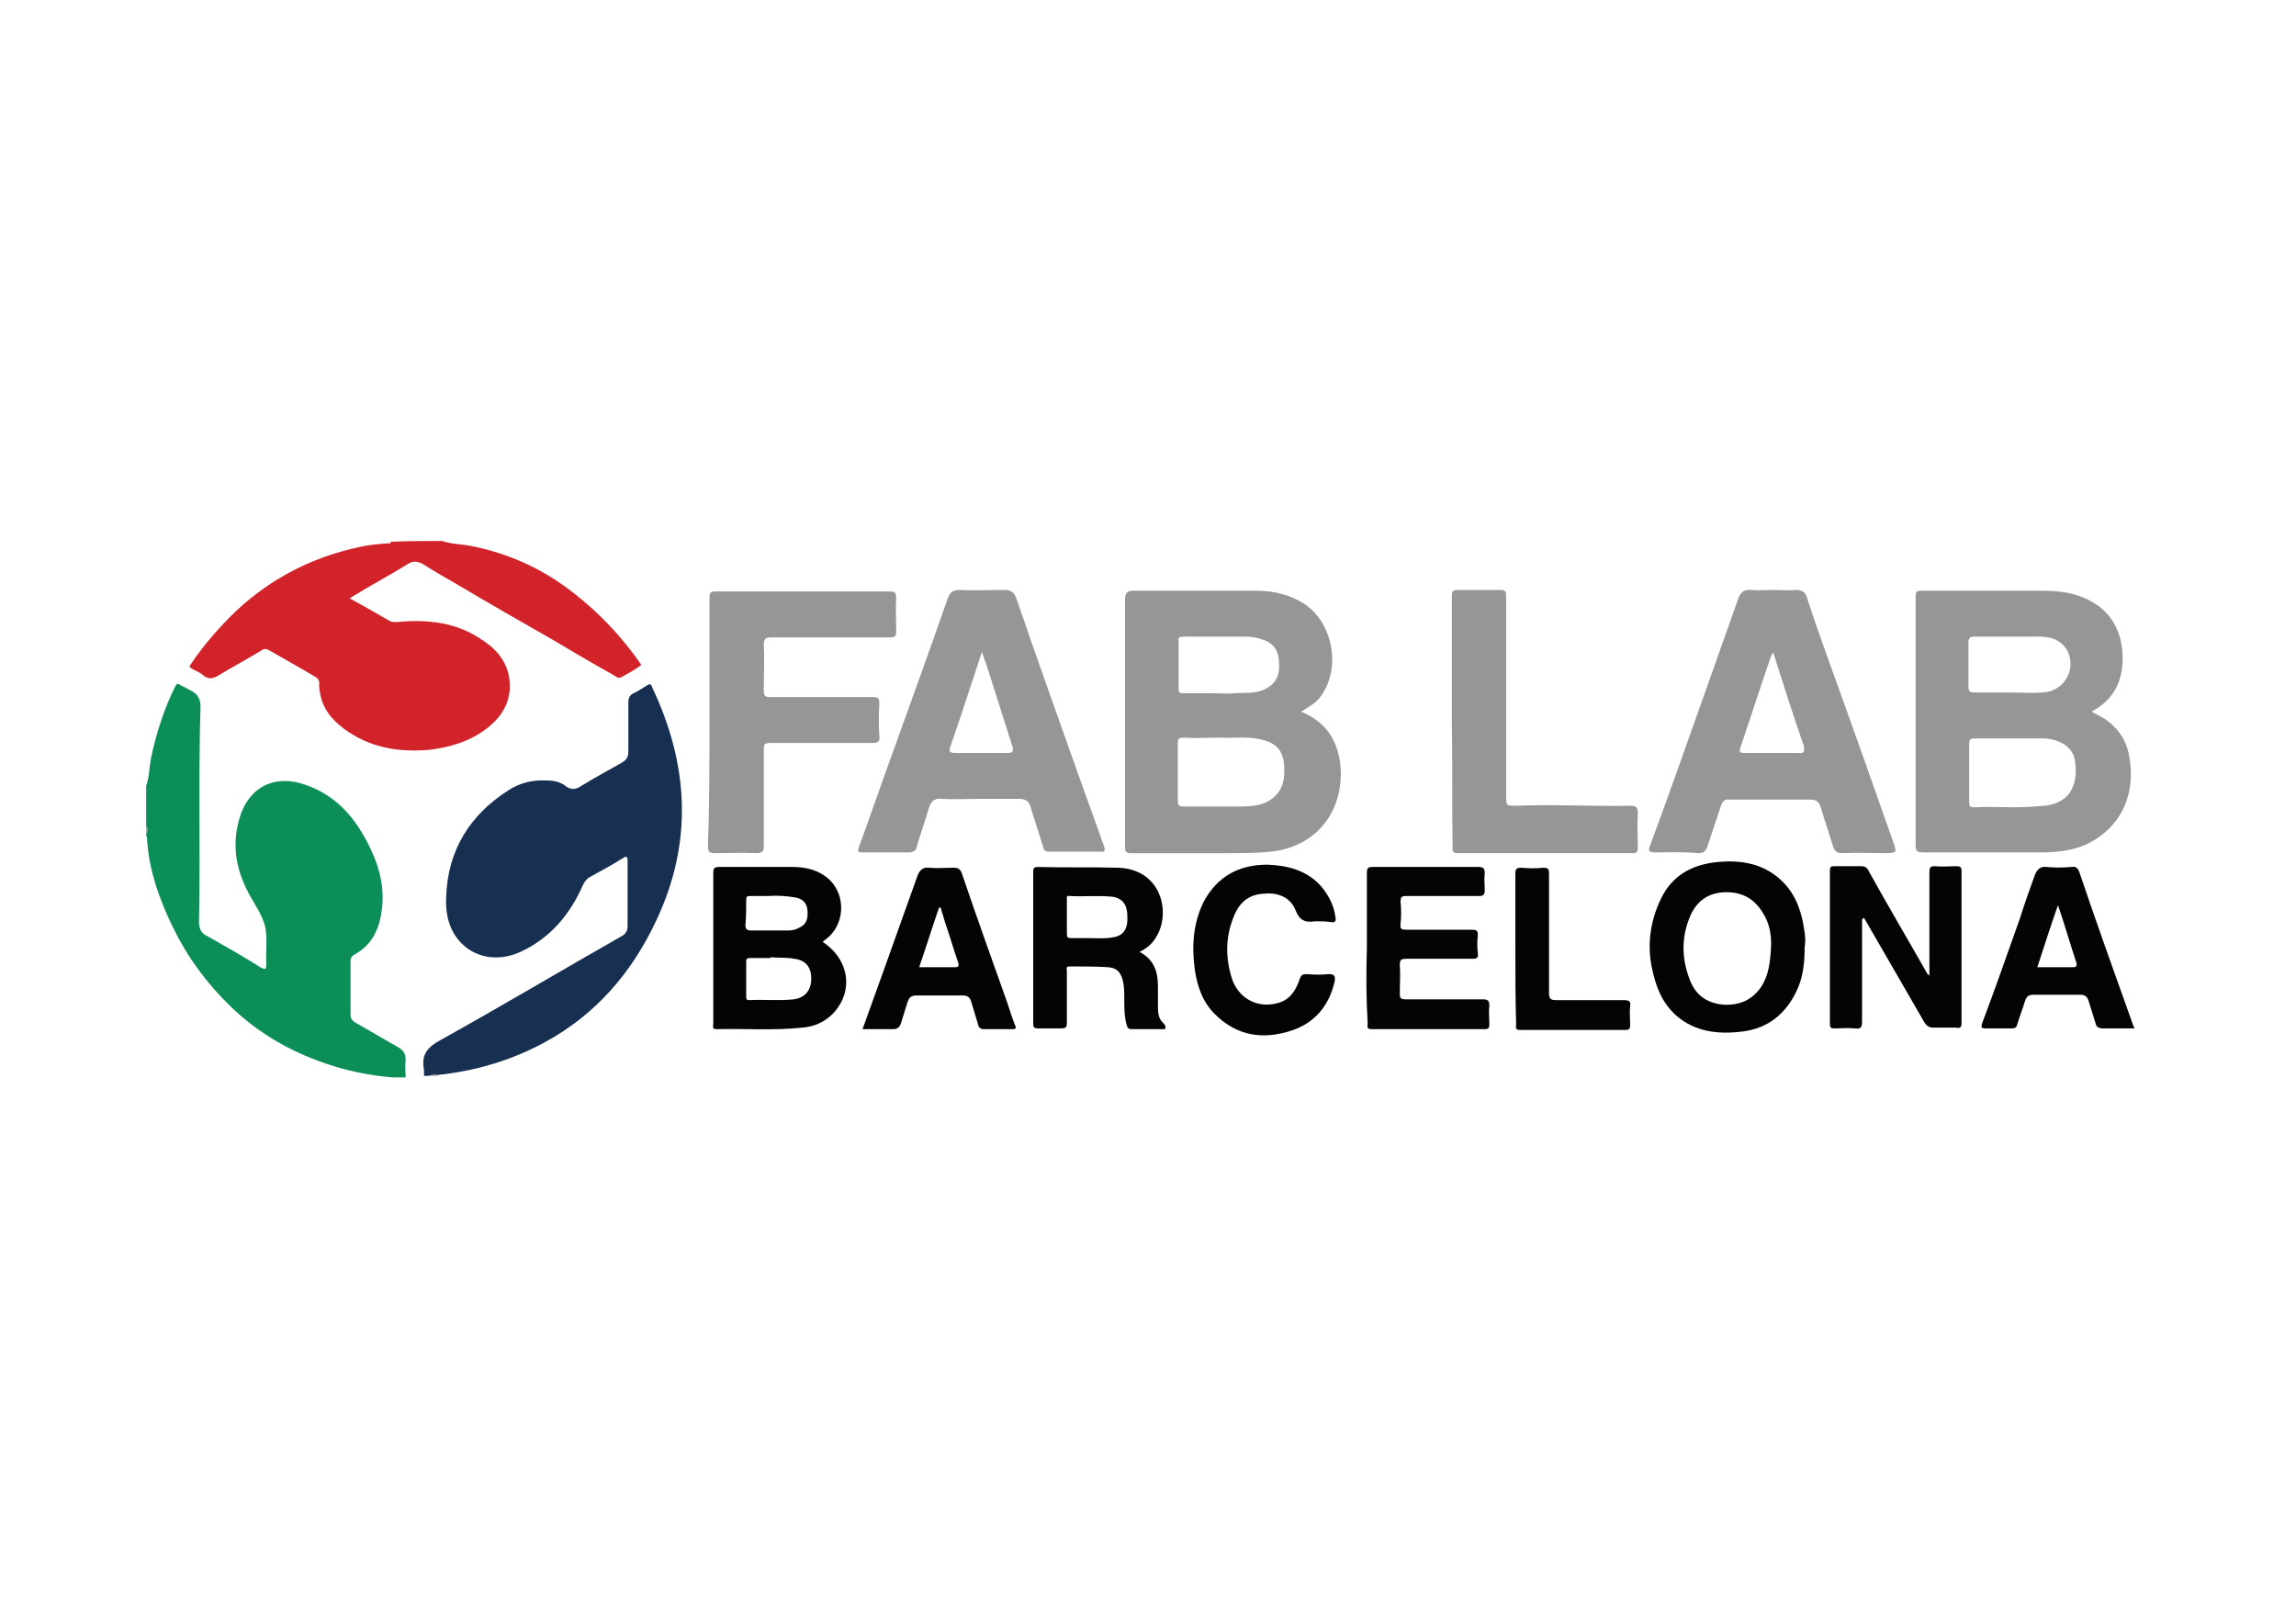 <?xml version="1.0" encoding="utf-8"?>
<!-- Generator: Adobe Illustrator 22.0.0, SVG Export Plug-In . SVG Version: 6.00 Build 0)  -->
<svg version="1.1" id="Layer_2_1_" xmlns="http://www.w3.org/2000/svg" xmlns:xlink="http://www.w3.org/1999/xlink" x="0px" y="0px"
	 viewBox="0 0 300 211.3" style="enable-background:new 0 0 300 211.3;" xml:space="preserve">
<style type="text/css">
	.st0{fill:#172F51;}
	.st1{fill:#0C8E58;}
	.st2{fill:#D2222A;}
	.st3{fill:#A7A9A8;}
	.st4{fill:#9C9B9B;}
	.st5{fill:#969696;}
	.st6{fill:#040404;}
</style>
<g>
	<path class="st0" d="M55.4,140.6c0-0.3,0-0.5,0-0.8c-0.4-2,0.5-3,2.2-3.9c7.9-4.4,15.8-9.1,23.7-13.6c0.5-0.3,0.7-0.7,0.7-1.3
		c0-2.8,0-5.6,0-8.4c0-0.7-0.1-0.8-0.7-0.4c-1.4,0.9-2.8,1.6-4.2,2.4c-0.4,0.2-0.7,0.6-0.9,1c-1.7,3.9-4.3,7-8.2,8.8
		c-3.3,1.5-6.7,0.6-8.5-2.1c-1-1.5-1.3-3.3-1.2-5.1c0.2-6.1,3.1-10.7,8.1-13.9c1.5-1,3.2-1.4,5-1.3c1,0,1.9,0.2,2.6,0.8
		c0.6,0.4,1.2,0.4,1.8,0c1.8-1.1,3.6-2.1,5.4-3.1c0.7-0.4,0.9-0.8,0.9-1.5c0-2.1,0-4.3,0-6.4c0-0.6,0.2-1,0.7-1.2
		c0.6-0.3,1.2-0.7,1.7-1c0.4-0.3,0.6-0.2,0.7,0.2c4.8,10.1,5.4,20.3,0.5,30.6c-3.2,6.8-7.9,12.2-14.5,15.8
		c-4.4,2.4-9.2,3.8-14.2,4.3c-0.3,0.1-0.6-0.1-0.9,0.1C56,140.6,55.7,140.6,55.4,140.6z"/>
	<path class="st1" d="M19.1,102.7c0.4-1.1,0.4-2.3,0.6-3.5c0.7-3.3,1.7-6.5,3.2-9.5c0.2-0.4,0.3-0.4,0.6-0.2
		c0.6,0.3,1.2,0.6,1.7,0.9c0.7,0.4,1,1.1,1,1.9c-0.3,9.4,0,18.8-0.2,28.2c0,0.9,0.3,1.5,1.2,1.9c2.3,1.3,4.6,2.6,6.8,4
		c0.6,0.3,0.8,0.4,0.8-0.4c-0.1-1.7,0.2-3.4-0.2-5.1c-0.4-1.3-1.1-2.4-1.8-3.6c-1.9-3.3-2.6-6.7-1.5-10.4c1.2-4.1,4.7-5.8,8.7-4.3
		c3.7,1.3,6.1,3.9,7.9,7.3c1.5,2.8,2.4,5.7,2,8.9c-0.3,2.5-1.2,4.6-3.5,5.9c-0.4,0.2-0.6,0.5-0.6,0.9c0,2.3,0,4.6,0,7
		c0,0.7,0.4,0.9,0.9,1.2c1.8,1,3.6,2.1,5.4,3.1c0.6,0.4,0.9,0.8,0.9,1.6c-0.1,0.8,0,1.6,0,2.3c-0.6,0-1.1,0-1.7,0
		c-2.6-0.2-5.2-0.7-7.8-1.5c-5.1-1.6-9.6-4.1-13.4-7.8c-3.1-3-5.6-6.4-7.5-10.3c-1.8-3.7-3.2-7.6-3.4-11.8c0-0.1,0-0.1-0.1-0.1
		c0-0.1,0-0.1,0-0.2c0.1-0.3,0.1-0.7,0-1C19.1,106.2,19.1,104.4,19.1,102.7z"/>
	<path class="st2" d="M57.8,70.7c1.1,0.4,2.3,0.4,3.5,0.6c5.2,1,9.8,3.1,13.9,6.4c3.3,2.6,6.2,5.7,8.6,9.2c-0.8,0.6-1.7,1.1-2.6,1.6
		c-0.4,0.2-0.6,0-0.9-0.2c-2.7-1.5-5.4-3.1-8.1-4.7c-4.2-2.4-8.4-4.8-12.6-7.3c-1.4-0.8-2.8-1.6-4.2-2.5c-0.7-0.4-1.3-0.6-2.1-0.1
		c-2.4,1.5-4.9,2.8-7.3,4.3c-0.1,0.1-0.2,0.1-0.3,0.2c1.8,1,3.6,2,5.3,3c0.3,0.1,0.5,0.1,0.8,0.1c4-0.4,7.9,0,11.3,2.4
		c1.7,1.1,3,2.6,3.4,4.7c0.5,2.9-0.7,5.1-2.9,6.8c-2.2,1.7-4.9,2.5-7.6,2.8c-3.7,0.3-7.2-0.2-10.4-2.3c-1.8-1.2-3.2-2.6-3.7-4.7
		c-0.1-0.5-0.2-1-0.2-1.5c0.1-0.6-0.2-0.9-0.6-1.1c-2-1.2-4-2.3-5.9-3.4c-0.5-0.3-0.8-0.2-1.2,0.1c-1.8,1.1-3.7,2.1-5.5,3.2
		c-0.7,0.4-1.2,0.5-1.9,0c-0.4-0.4-1-0.6-1.5-0.9c-0.4-0.2-0.4-0.3-0.1-0.7c1.7-2.5,3.7-4.8,5.9-6.9c4.6-4.3,10-7,16-8.3
		c1.3-0.3,2.5-0.4,3.8-0.5c0.2,0,0.3,0.1,0.4-0.2C53.2,70.7,55.5,70.7,57.8,70.7z"/>
	<path class="st3" d="M19.1,107.9c0.2,0.3,0.3,0.7,0,1C19.1,108.6,19.1,108.3,19.1,107.9z"/>
	<path class="st4" d="M56.3,140.6c0.3-0.3,0.6-0.2,0.9-0.1c0,0,0,0.1,0,0.1C56.9,140.6,56.6,140.6,56.3,140.6z"/>
	<path class="st5" d="M92.7,94.2c0-5.4,0-10.7,0-16.1c0-0.7,0.2-0.8,0.8-0.8c7.6,0,15.2,0,22.7,0c0.7,0,0.9,0.1,0.9,0.9
		c-0.1,1.4,0,2.9,0,4.3c0,0.7-0.2,0.8-0.9,0.8c-5.1,0-10.3,0-15.4,0c-0.8,0-1,0.2-1,1c0.1,2,0,4,0,6c0,0.6,0.2,0.8,0.8,0.8
		c4.5,0,9,0,13.4,0c0.7,0,0.9,0.1,0.9,0.9c-0.1,1.4-0.1,2.8,0,4.2c0.1,0.8-0.3,0.9-1,0.9c-4.4,0-8.9,0-13.3,0
		c-0.6,0-0.8,0.1-0.8,0.8c0,4.2,0,8.4,0,12.6c0,0.8-0.2,1-1,1c-1.8-0.1-3.6,0-5.4,0c-0.7,0-0.9-0.2-0.9-0.9
		C92.7,105.1,92.7,99.6,92.7,94.2C92.7,94.2,92.7,94.2,92.7,94.2z"/>
	<path class="st5" d="M189.7,94.2c0-5.3,0-10.6,0-15.9c0-1.2,0-1.2,1.2-1.2c1.6,0,3.2,0,4.7,0c1.2,0,1.2,0,1.2,1.2
		c0,8.6,0,17.1,0,25.7c0,1.3,0,1.3,1.3,1.3c5-0.2,9.9,0.1,14.9,0c0.8,0,1,0.2,1,1c-0.1,1.5,0,3,0,4.5c0,0.5-0.1,0.7-0.7,0.7
		c-7.6,0-15.3,0-22.9,0c-0.7,0-0.6-0.4-0.6-0.9C189.7,105,189.8,99.6,189.7,94.2C189.7,94.2,189.7,94.2,189.7,94.2z"/>
	<path class="st6" d="M243.3,120.1c0,0.3,0,0.6,0,0.9c0,4.2,0,8.3,0,12.5c0,0.8-0.2,1-0.9,0.9c-0.9-0.1-1.8,0-2.7,0
		c-0.5,0-0.6-0.1-0.6-0.6c0-6.7,0-13.3,0-20c0-0.5,0.1-0.6,0.6-0.6c1.2,0,2.3,0,3.5,0c0.5,0,0.8,0.2,1,0.7c2.5,4.5,5.1,8.9,7.6,13.3
		c0,0.1,0.1,0.1,0.3,0.3c0-0.4,0-0.7,0-0.9c0-4.2,0-8.4,0-12.6c0-0.6,0.1-0.8,0.7-0.8c0.9,0.1,1.9,0,2.8,0c0.5,0,0.7,0.1,0.7,0.6
		c0,6.6,0,13.2,0,19.9c0,0.6-0.2,0.7-0.7,0.6c-1,0-2,0-3,0c-0.5,0-0.8-0.2-1.1-0.6c-2.6-4.5-5.2-9-7.8-13.5
		c-0.1-0.1-0.1-0.2-0.2-0.3C243.5,120.1,243.4,120.1,243.3,120.1z"/>
	<path class="st6" d="M178.6,123.9c0-3.3,0-6.5,0-9.8c0-0.6,0.1-0.8,0.7-0.8c4.6,0,9.3,0,13.9,0c0.6,0,0.8,0.2,0.8,0.8
		c-0.1,0.7,0,1.5,0,2.3c0,0.5-0.2,0.7-0.7,0.7c-3.2,0-6.4,0-9.6,0c-0.5,0-0.7,0.1-0.7,0.7c0.1,1,0.1,2,0,2.9
		c-0.1,0.8,0.2,0.8,0.8,0.8c2.8,0,5.7,0,8.5,0c0.6,0,0.8,0.1,0.8,0.7c-0.1,0.8-0.1,1.6,0,2.4c0.1,0.6-0.2,0.7-0.7,0.7
		c-2.9,0-5.7,0-8.6,0c-0.7,0-0.9,0.1-0.9,0.8c0.1,1.3,0,2.5,0,3.8c0,0.6,0.2,0.7,0.8,0.7c3.4,0,6.7,0,10.1,0c0.6,0,0.8,0.2,0.8,0.8
		c-0.1,0.8,0,1.7,0,2.5c0,0.4-0.1,0.6-0.6,0.6c-4.9,0-9.9,0-14.8,0c-0.7,0-0.5-0.4-0.5-0.8C178.5,130.4,178.5,127.1,178.6,123.9
		C178.5,123.9,178.5,123.9,178.6,123.9z"/>
	<path class="st6" d="M172.1,120.4c-0.1,0-0.2,0-0.3,0c-1.2,0.2-2-0.1-2.5-1.4c-0.7-1.8-2.4-2.4-4.2-2.2c-2,0.1-3.2,1.2-3.9,3
		c-1.1,2.7-1.1,5.4-0.2,8.2c0.9,2.5,3.3,3.8,5.9,3.1c1.6-0.4,2.4-1.6,2.9-3.1c0.2-0.6,0.4-0.7,1-0.7c0.9,0.1,1.9,0.1,2.8,0
		c0.7,0,0.9,0.2,0.8,0.9c-0.7,3.2-2.6,5.5-5.7,6.5c-3.7,1.2-7.1,0.7-10-2.2c-1.6-1.6-2.3-3.7-2.6-5.9c-0.4-3-0.2-6,1.2-8.8
		c1.8-3.3,4.6-4.8,8.3-4.8c2.6,0.1,5.1,0.7,7,2.8c1,1.2,1.7,2.5,1.9,4.1c0.1,0.5-0.1,0.7-0.6,0.6
		C173.1,120.4,172.6,120.4,172.1,120.4C172.1,120.4,172.1,120.4,172.1,120.4z"/>
	<path class="st6" d="M198,123.9c0-3.2,0-6.5,0-9.7c0-0.6,0.1-0.8,0.8-0.8c1,0.1,1.9,0.1,2.9,0c0.6,0,0.7,0.2,0.7,0.8
		c0,5.2,0,10.4,0,15.6c0,0.7,0.2,0.9,0.9,0.9c3,0,5.9,0,8.9,0c0.7,0,0.9,0.2,0.8,0.8c-0.1,0.8,0,1.6,0,2.5c0,0.4-0.1,0.6-0.6,0.6
		c-4.6,0-9.2,0-13.8,0c-0.7,0-0.5-0.4-0.5-0.8C198,130.4,198,127.1,198,123.9C198,123.9,198,123.9,198,123.9z"/>
	<path class="st6" d="M278.8,134.2c-2.4-6.7-4.8-13.4-7.1-20.2c-0.2-0.6-0.5-0.8-1.1-0.7c-1.1,0.1-2.1,0.1-3.2,0
		c-0.8-0.1-1.2,0.3-1.5,1c-0.7,1.9-1.4,3.9-2,5.8c-1.6,4.5-3.2,9.1-4.9,13.6c-0.2,0.6-0.1,0.7,0.5,0.7c1.1,0,2.2,0,3.3,0
		c0.5,0,0.7-0.1,0.8-0.6c0.3-1,0.7-2,1-3c0.2-0.6,0.5-0.8,1.1-0.8c2,0,4.1,0,6.1,0c0.6,0,0.9,0.2,1.1,0.8c0.3,1,0.6,1.9,0.9,2.9
		c0.1,0.5,0.4,0.7,1,0.7c1.4,0,2.8,0,4.1,0c0-0.1,0-0.1,0-0.2C278.9,134.3,278.8,134.3,278.8,134.2z M270.9,126.4c-1.5,0-3,0-4.7,0
		c0.9-2.7,1.7-5.3,2.7-8.1c0.9,2.6,1.6,5.1,2.4,7.5C271.4,126.2,271.3,126.4,270.9,126.4z"/>
	<path class="st5" d="M278.3,99.4c-0.3-2.5-1.5-4.4-3.7-5.7c-0.4-0.2-0.8-0.4-1.3-0.7c2.4-1.3,3.7-3.2,4-5.9
		c0.3-3.2-0.7-6.5-3.7-8.3c-2.1-1.3-4.4-1.6-6.7-1.6c-5.2,0-10.3,0-15.5,0c-1.1,0-1.1,0-1.1,1.1c0,10.5,0,21.1,0,31.6
		c0,1.5,0,1.5,1.5,1.5c4.9,0,9.9,0,14.8,0c2.5,0,5-0.3,7.2-1.7C277.4,107.4,278.9,103.6,278.3,99.4z M258,83.2c2.8,0,5.7,0,8.5,0
		c1.4,0,2.8,0.4,3.6,1.8c1.3,2.4-0.4,5.4-3.2,5.5c-1.5,0.1-3,0-4.5,0c0,0,0,0,0,0c-1.5,0-3,0-4.5,0c-0.5,0-0.7-0.2-0.7-0.7
		c0-2,0-4,0-6C257.3,83.3,257.5,83.2,258,83.2z M267.2,105.3c-1.3,0.1-2.6,0.2-3.9,0.2c-1.8,0-3.5-0.1-5.3,0c-0.6,0-0.7-0.1-0.7-0.7
		c0-2.5,0-5.1,0-7.6c0-0.6,0.2-0.7,0.7-0.7c1.5,0,3,0,4.6,0c0,0,0,0,0,0c1.5,0,3,0,4.5,0c2,0.1,3.7,1.1,4,2.8
		C271.6,102.4,270.6,104.9,267.2,105.3z"/>
	<path class="st5" d="M170,93c1-0.6,1.9-1.1,2.5-1.9c2.8-3.7,1.7-9.7-2.1-12.2c-1.9-1.2-4-1.7-6.2-1.7c-5.4,0-10.8,0-16.1,0
		c-0.8,0-1.1,0.3-1.1,1.1c0,4.1,0,8.2,0,12.3c0,6.7,0,13.4,0,20c0,0.5,0,0.9,0.7,0.9c4.2,0,8.3,0,12.5,0c2,0,3.9,0,5.9-0.2
		c5.9-0.7,9-5,9.1-10C175.2,97.5,173.7,94.5,170,93z M154.7,83.2c2.7,0,5.4,0,8.1,0c0.7,0,1.3,0.1,1.9,0.3c1.5,0.4,2.3,1.3,2.4,2.8
		c0.2,2-0.4,3.1-1.9,3.8c-1.3,0.6-2.6,0.4-4,0.5c-0.7,0.1-1.5,0-2.2,0c0,0,0,0,0,0c-1.5,0-3,0-4.4,0c-0.5,0-0.6-0.1-0.6-0.6
		c0-2,0-4.1,0-6.1C153.9,83.3,154.1,83.2,154.7,83.2z M164.4,105.2c-1,0.2-2,0.2-2.9,0.2c-2.3,0-4.5,0-6.8,0c-0.6,0-0.8-0.1-0.8-0.8
		c0-2.5,0-5,0-7.5c0-0.6,0.2-0.7,0.8-0.7c1.5,0.1,2.9,0,4.7,0c1.6,0.1,3.4-0.2,5.2,0.2c2.4,0.5,3.3,1.7,3.2,4.4
		C167.8,103.2,166.5,104.7,164.4,105.2z"/>
	<path class="st5" d="M144.3,110.7c-1.1-3-2.1-5.9-3.2-8.9c-2.8-7.9-5.6-15.7-8.3-23.6c-0.3-0.8-0.7-1.1-1.6-1.1
		c-1.9,0-3.9,0.1-5.8,0c-0.9,0-1.3,0.3-1.6,1.2c-2.3,6.6-4.7,13.2-7.1,19.9c-1.5,4.1-2.9,8.2-4.4,12.3c-0.3,0.9-0.3,0.9,0.7,0.9
		c1.9,0,3.8,0,5.7,0c0.6,0,1-0.2,1.1-0.8c0.5-1.7,1.1-3.4,1.6-5.1c0.3-0.8,0.7-1.2,1.6-1.1c1.7,0.1,3.3,0,5,0c1.7,0,3.4,0,5.1,0
		c0.9,0,1.4,0.3,1.6,1.2c0.5,1.7,1.1,3.4,1.6,5.1c0.1,0.5,0.4,0.6,0.8,0.6c2.2,0,4.4,0,6.6,0C144.4,111.4,144.4,111.2,144.3,110.7z
		 M131.6,98.4c-2.3,0-4.6,0-6.8,0c-0.7,0-0.9-0.2-0.6-0.9c1.4-4,2.7-8.1,4.1-12.3c0.5,1.4,0.9,2.6,1.3,3.9c0.9,2.8,1.8,5.7,2.7,8.5
		C132.5,98.3,132.2,98.4,131.6,98.4z"/>
	<path class="st5" d="M247.5,110.4c-2.8-8-5.6-15.9-8.5-23.9c-1-2.8-2-5.6-2.9-8.4c-0.2-0.7-0.6-1-1.4-1c-1,0.1-2,0-3,0c0,0,0,0,0,0
		c-1,0-1.9,0.1-2.9,0c-0.9-0.1-1.4,0.3-1.7,1.2c-1.7,4.8-3.4,9.6-5.1,14.4c-2.1,5.9-4.2,11.9-6.4,17.8c-0.3,0.7-0.1,0.9,0.6,0.9
		c1.9,0,3.8-0.1,5.7,0.1c0.6,0,1-0.2,1.2-0.9c0.6-1.8,1.2-3.6,1.8-5.4c0.2-0.5,0.5-0.8,1-0.7c3.6,0,7.2,0,10.7,0
		c0.7,0,1.1,0.3,1.3,1c0.5,1.7,1.1,3.4,1.6,5.1c0.2,0.6,0.5,0.9,1.2,0.9c2-0.1,3.9,0,5.9,0C247.8,111.4,247.8,111.4,247.5,110.4z
		 M234.9,98.4c-2.3,0-4.7,0-7,0c-0.5,0-0.7-0.1-0.5-0.7c1.4-4.1,2.7-8.2,4.1-12.2c0,0,0.1-0.1,0.2-0.2c1.3,4.1,2.6,8.2,4,12.2
		C235.8,98.3,235.7,98.5,234.9,98.4z"/>
	<path class="st6" d="M107.5,123.1c0.1-0.1,0.1-0.1,0.2-0.2c2.7-1.8,3-5.9,0.5-8.1c-1.3-1.1-2.9-1.5-4.6-1.5c-3.2,0-6.4,0-9.6,0
		c-0.7,0-0.8,0.2-0.8,0.8c0,3.7,0,7.4,0,11.2c0,2.8,0,5.6,0,8.5c0,0.3-0.2,0.7,0.4,0.7c3.7-0.1,7.4,0.2,11.2-0.2
		c1.5-0.1,2.9-0.7,4-1.8C111.6,129.6,111,125.4,107.5,123.1z M97.5,117.6c0-0.4,0.1-0.5,0.5-0.5c0.8,0,1.6,0,2.4,0
		c1.2-0.1,2.4,0,3.6,0.2c0.9,0.2,1.4,0.7,1.5,1.6c0.1,1.1-0.1,1.9-1,2.3c-0.5,0.3-1,0.4-1.5,0.4c-1.6,0-3.3,0-4.9,0
		c-0.5,0-0.7-0.2-0.7-0.7C97.5,119.8,97.5,118.7,97.5,117.6z M103.7,130.6c-1.9,0.2-3.9,0-5.8,0.1c-0.3,0-0.4-0.1-0.4-0.4
		c0-1.6,0-3.2,0-4.7c0-0.4,0.3-0.4,0.5-0.4c0.9,0,1.8,0,2.7,0c0,0,0,0,0-0.1c1,0.1,2.1,0,3.1,0.2c1.5,0.2,2.2,1.1,2.2,2.6
		C106,129.4,105.2,130.4,103.7,130.6z"/>
	<path class="st6" d="M235.8,121.9c-0.3-2.4-1-4.7-2.7-6.5c-2.5-2.6-5.7-3.1-9.1-2.7c-3.1,0.4-5.5,1.8-6.9,4.6
		c-1.4,2.8-1.9,5.9-1.3,9c0.5,2.5,1.3,4.7,3.2,6.4c2.5,2.2,5.6,2.5,8.7,2.1c3.3-0.4,5.6-2.3,7-5.2c0.9-1.8,1.1-3.8,1.1-5.8
		C235.9,123.2,235.9,122.5,235.8,121.9z M231.4,123.9c-0.1,1.8-0.3,3.6-1.3,5.1c-1.2,1.7-2.8,2.4-4.9,2.3c-2.3-0.2-3.8-1.4-4.5-3.5
		c-1-2.7-1-5.5,0.2-8.2c0.9-2,2.5-3,4.7-3c2.1,0,3.7,0.9,4.8,2.8C231.2,120.7,231.5,122.2,231.4,123.9z"/>
	<path class="st6" d="M152,133.7c-0.7-0.6-0.7-1.5-0.7-2.3c0-0.8,0-1.7,0-2.5c0-1.9-0.5-3.5-2.4-4.5c1-0.5,1.7-1.1,2.2-2
		c1.9-3.1,0.7-8.8-5-9c-3.5-0.1-7,0-10.5-0.1c-0.5,0-0.6,0.2-0.6,0.6c0,6.6,0,13.3,0,19.9c0,0.4,0.1,0.6,0.6,0.6c1,0,2,0,3,0
		c0.6,0,0.8-0.1,0.8-0.7c0-2.3,0-4.6,0-6.8c0-0.3-0.2-0.6,0.4-0.6c1.7,0,3.3,0,5,0.1c1.1,0.1,1.6,0.6,1.9,1.7
		c0.2,0.8,0.2,1.6,0.2,2.4c0,1.2,0,2.3,0.3,3.4c0.1,0.4,0.2,0.6,0.7,0.6c1.3,0,2.6,0,3.9,0c0.2,0,0.4,0.1,0.5-0.2
		C152.3,134,152.1,133.8,152,133.7z M145.4,122.5c-1,0.2-2,0.1-3,0.1c-0.8,0-1.6,0-2.4,0c-0.5,0-0.6-0.1-0.6-0.6c0-1.5,0-2.9,0-4.4
		c0-0.3-0.1-0.6,0.4-0.5c1.9,0.1,3.8-0.1,5.6,0.1c1.3,0.2,1.9,1.1,1.9,2.5C147.4,121.4,146.8,122.3,145.4,122.5z"/>
	<path class="st6" d="M132.6,133.9c-0.4-1-0.7-2-1-2.9c-2-5.6-4-11.2-5.9-16.8c-0.2-0.6-0.5-0.8-1.1-0.8c-1.1,0-2.1,0.1-3.2,0
		c-0.8-0.1-1.2,0.3-1.5,1c-1.5,4.2-3,8.4-4.5,12.6c-0.9,2.5-1.8,5-2.7,7.5c1.4,0,2.7,0,4,0c0.5,0,0.8-0.2,1-0.7
		c0.3-1,0.6-1.9,0.9-2.9c0.2-0.5,0.4-0.8,1.1-0.8c2,0,4,0,6.1,0c0.6,0,0.9,0.2,1.1,0.8c0.3,1,0.6,2,0.9,3c0.1,0.4,0.3,0.6,0.8,0.6
		c1.2,0,2.5,0,3.7,0C132.8,134.5,132.8,134.3,132.6,133.9z M124.8,126.4c-1.5,0-3,0-4.7,0c0.9-2.6,1.7-5.2,2.6-7.8
		c0.1,0,0.1,0,0.2,0c0.2,0.7,0.4,1.3,0.6,2c0.6,1.7,1.1,3.5,1.7,5.2C125.3,126.2,125.3,126.4,124.8,126.4z"/>
</g>
</svg>
